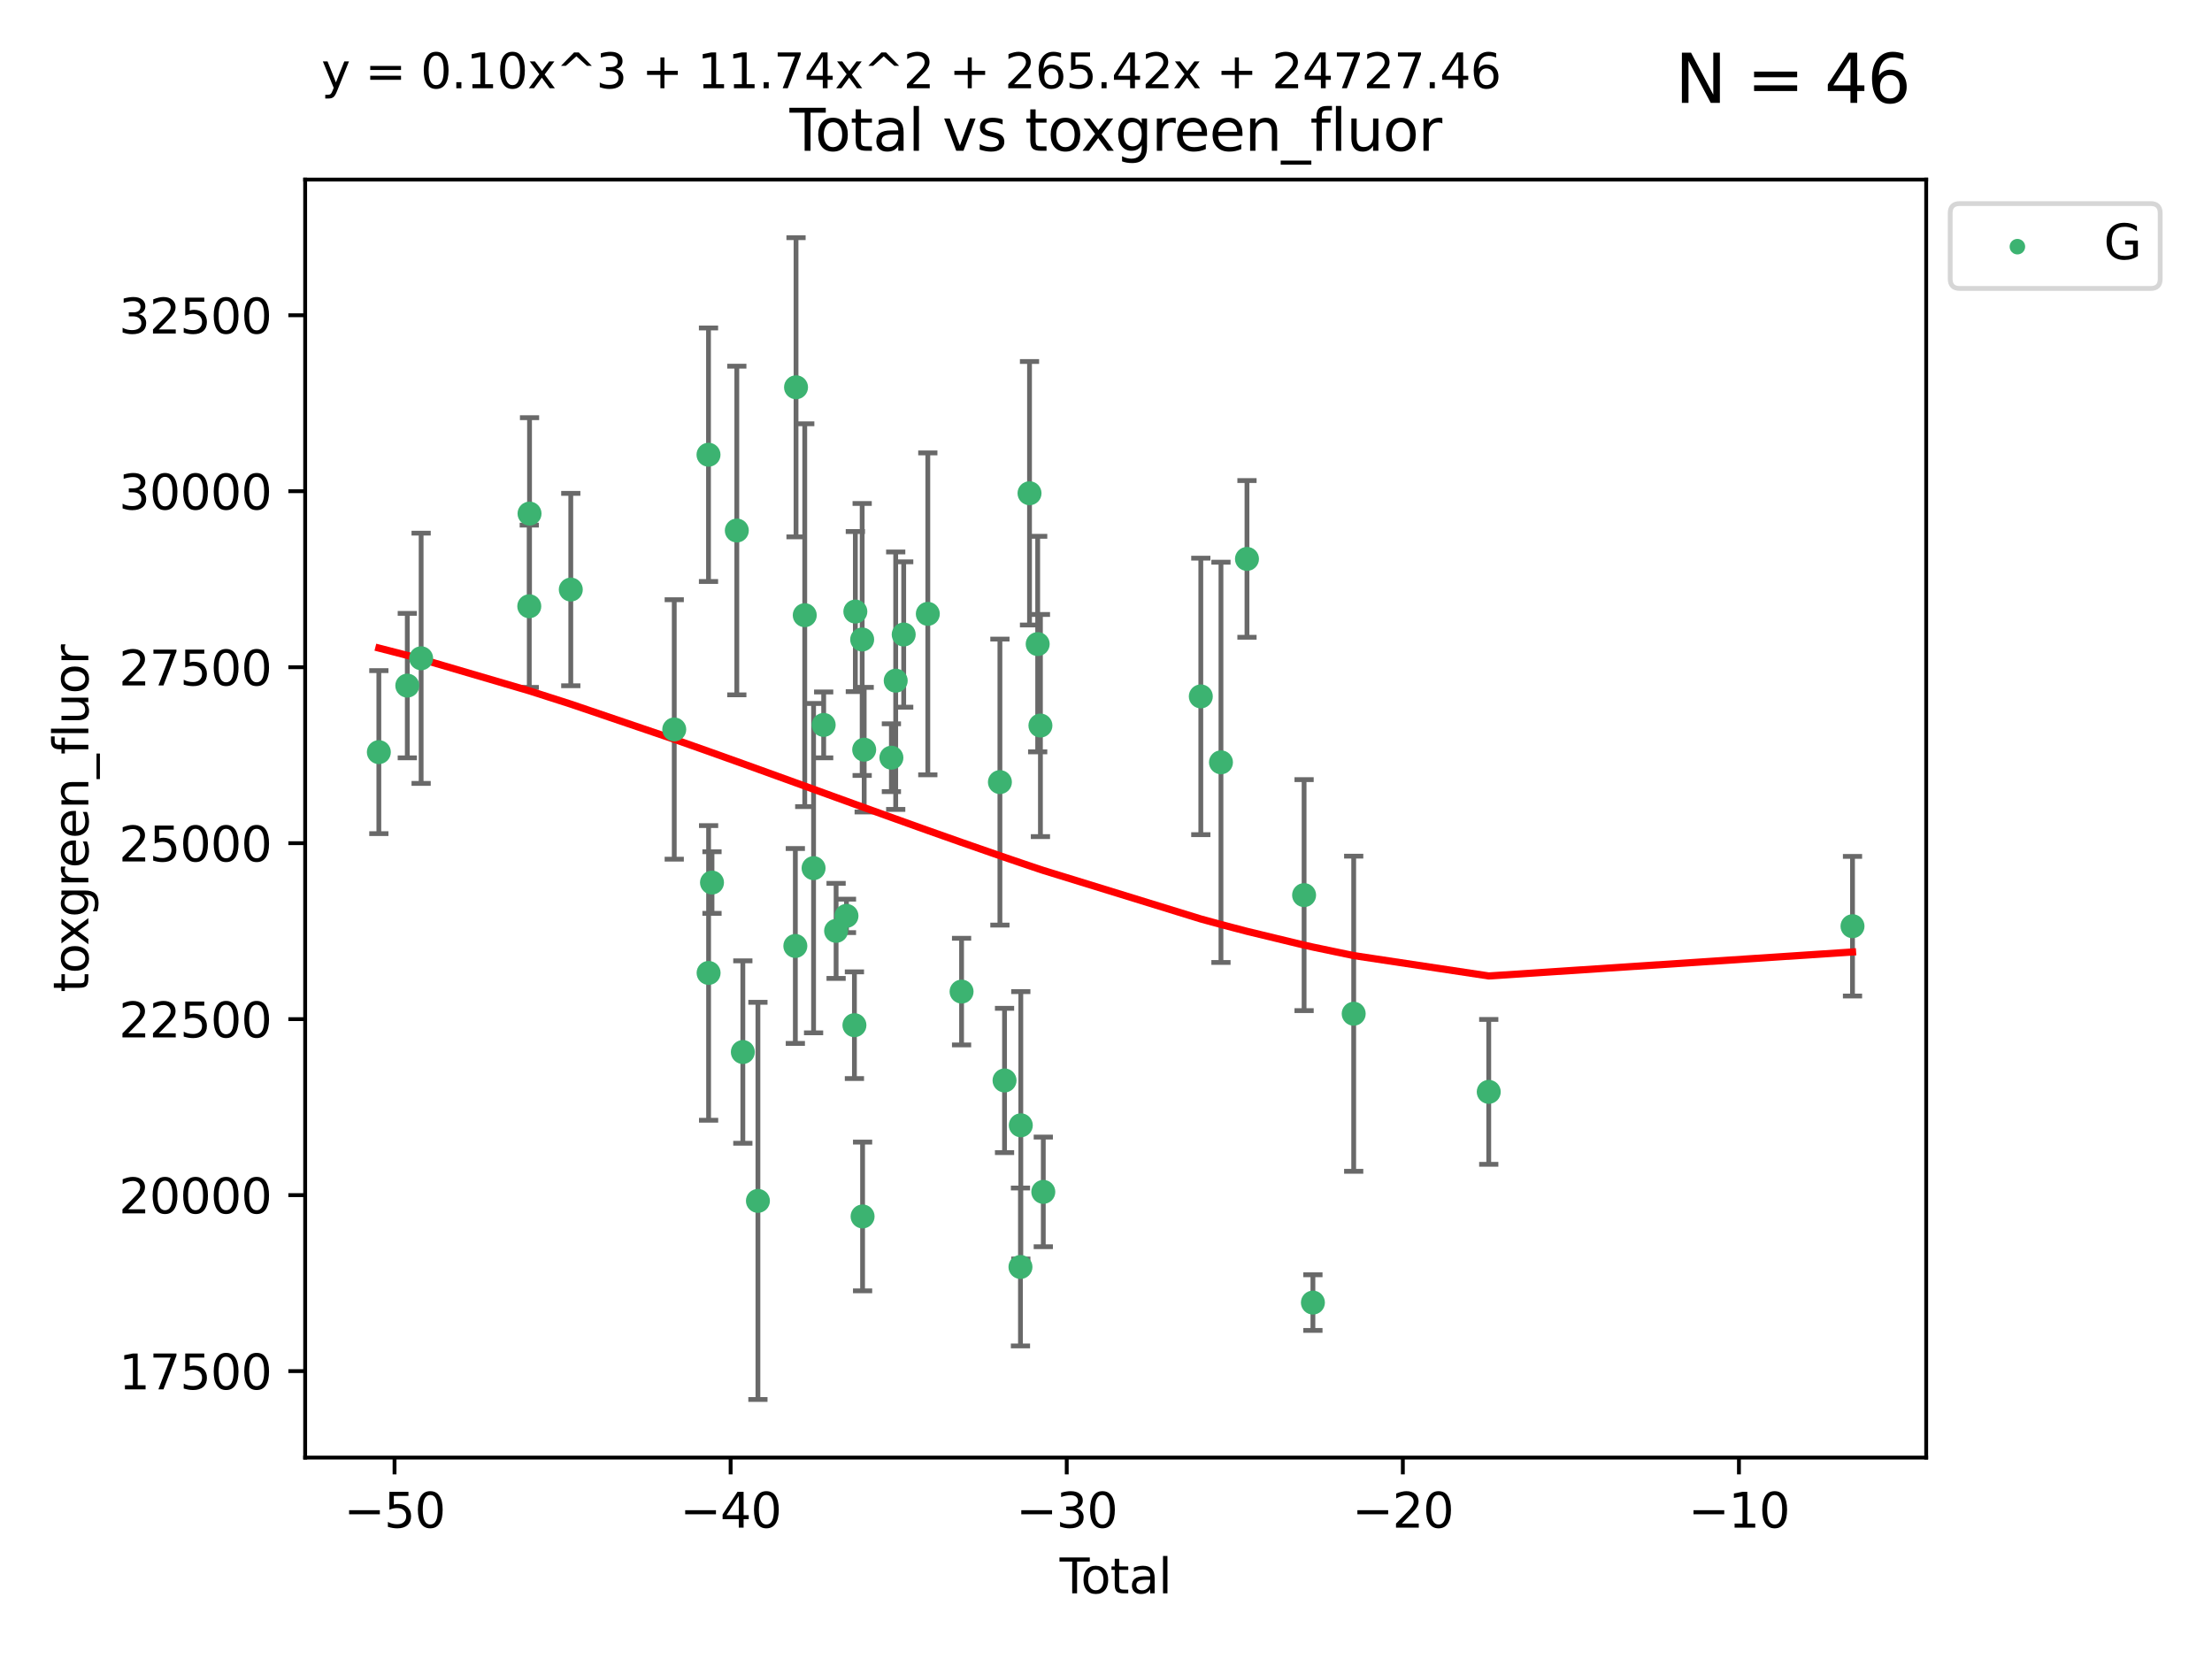 <?xml version="1.0" encoding="utf-8" standalone="no"?>
<!DOCTYPE svg PUBLIC "-//W3C//DTD SVG 1.1//EN"
  "http://www.w3.org/Graphics/SVG/1.1/DTD/svg11.dtd">
<svg xmlns:xlink="http://www.w3.org/1999/xlink" width="460.8pt" height="345.6pt" viewBox="0 0 460.8 345.6" xmlns="http://www.w3.org/2000/svg" version="1.1">
 <defs>
  <style type="text/css">*{stroke-linejoin: round; stroke-linecap: butt}</style>
 </defs>
 <g id="figure_1">
  <g id="patch_1">
   <path d="M 0 345.6 
L 460.8 345.6 
L 460.8 0 
L 0 0 
z
" style="fill: #ffffff"/>
  </g>
  <g id="axes_1">
   <g id="patch_2">
    <path d="M 63.571 303.64 
L 401.26 303.64 
L 401.26 37.411 
L 63.571 37.411 
z
" style="fill: #ffffff"/>
   </g>
   <g id="PathCollection_1">
    <defs>
     <path id="m6cf34c204e" d="M 0 1.118 
C 0.297 1.118 0.581 1 0.791 0.791 
C 1 0.581 1.118 0.297 1.118 0 
C 1.118 -0.297 1 -0.581 0.791 -0.791 
C 0.581 -1 0.297 -1.118 0 -1.118 
C -0.297 -1.118 -0.581 -1 -0.791 -0.791 
C -1 -0.581 -1.118 -0.297 -1.118 0 
C -1.118 0.297 -1 0.581 -0.791 0.791 
C -0.581 1 -0.297 1.118 0 1.118 
z
" style="stroke: #3cb371"/>
    </defs>
    <g clip-path="url(#p040e85990a)">
     <use xlink:href="#m6cf34c204e" x="78.921" y="156.682" style="fill: #3cb371; stroke: #3cb371"/>
     <use xlink:href="#m6cf34c204e" x="84.848" y="142.825" style="fill: #3cb371; stroke: #3cb371"/>
     <use xlink:href="#m6cf34c204e" x="87.729" y="137.13" style="fill: #3cb371; stroke: #3cb371"/>
     <use xlink:href="#m6cf34c204e" x="110.258" y="126.294" style="fill: #3cb371; stroke: #3cb371"/>
     <use xlink:href="#m6cf34c204e" x="110.312" y="106.989" style="fill: #3cb371; stroke: #3cb371"/>
     <use xlink:href="#m6cf34c204e" x="118.905" y="122.815" style="fill: #3cb371; stroke: #3cb371"/>
     <use xlink:href="#m6cf34c204e" x="140.458" y="151.956" style="fill: #3cb371; stroke: #3cb371"/>
     <use xlink:href="#m6cf34c204e" x="147.595" y="94.728" style="fill: #3cb371; stroke: #3cb371"/>
     <use xlink:href="#m6cf34c204e" x="147.614" y="202.68" style="fill: #3cb371; stroke: #3cb371"/>
     <use xlink:href="#m6cf34c204e" x="148.322" y="183.851" style="fill: #3cb371; stroke: #3cb371"/>
     <use xlink:href="#m6cf34c204e" x="153.492" y="110.516" style="fill: #3cb371; stroke: #3cb371"/>
     <use xlink:href="#m6cf34c204e" x="154.747" y="219.157" style="fill: #3cb371; stroke: #3cb371"/>
     <use xlink:href="#m6cf34c204e" x="157.889" y="250.168" style="fill: #3cb371; stroke: #3cb371"/>
     <use xlink:href="#m6cf34c204e" x="165.684" y="197.062" style="fill: #3cb371; stroke: #3cb371"/>
     <use xlink:href="#m6cf34c204e" x="165.828" y="80.677" style="fill: #3cb371; stroke: #3cb371"/>
     <use xlink:href="#m6cf34c204e" x="167.644" y="128.156" style="fill: #3cb371; stroke: #3cb371"/>
     <use xlink:href="#m6cf34c204e" x="169.483" y="180.849" style="fill: #3cb371; stroke: #3cb371"/>
     <use xlink:href="#m6cf34c204e" x="171.586" y="151.012" style="fill: #3cb371; stroke: #3cb371"/>
     <use xlink:href="#m6cf34c204e" x="174.176" y="193.919" style="fill: #3cb371; stroke: #3cb371"/>
     <use xlink:href="#m6cf34c204e" x="176.336" y="190.794" style="fill: #3cb371; stroke: #3cb371"/>
     <use xlink:href="#m6cf34c204e" x="177.992" y="213.567" style="fill: #3cb371; stroke: #3cb371"/>
     <use xlink:href="#m6cf34c204e" x="178.185" y="127.398" style="fill: #3cb371; stroke: #3cb371"/>
     <use xlink:href="#m6cf34c204e" x="179.605" y="133.216" style="fill: #3cb371; stroke: #3cb371"/>
     <use xlink:href="#m6cf34c204e" x="179.692" y="253.409" style="fill: #3cb371; stroke: #3cb371"/>
     <use xlink:href="#m6cf34c204e" x="180.026" y="156.171" style="fill: #3cb371; stroke: #3cb371"/>
     <use xlink:href="#m6cf34c204e" x="185.695" y="157.841" style="fill: #3cb371; stroke: #3cb371"/>
     <use xlink:href="#m6cf34c204e" x="186.593" y="141.798" style="fill: #3cb371; stroke: #3cb371"/>
     <use xlink:href="#m6cf34c204e" x="188.257" y="132.178" style="fill: #3cb371; stroke: #3cb371"/>
     <use xlink:href="#m6cf34c204e" x="193.281" y="127.878" style="fill: #3cb371; stroke: #3cb371"/>
     <use xlink:href="#m6cf34c204e" x="200.313" y="206.568" style="fill: #3cb371; stroke: #3cb371"/>
     <use xlink:href="#m6cf34c204e" x="208.3" y="162.925" style="fill: #3cb371; stroke: #3cb371"/>
     <use xlink:href="#m6cf34c204e" x="209.264" y="225.08" style="fill: #3cb371; stroke: #3cb371"/>
     <use xlink:href="#m6cf34c204e" x="212.581" y="263.934" style="fill: #3cb371; stroke: #3cb371"/>
     <use xlink:href="#m6cf34c204e" x="212.653" y="234.419" style="fill: #3cb371; stroke: #3cb371"/>
     <use xlink:href="#m6cf34c204e" x="214.468" y="102.753" style="fill: #3cb371; stroke: #3cb371"/>
     <use xlink:href="#m6cf34c204e" x="216.169" y="134.173" style="fill: #3cb371; stroke: #3cb371"/>
     <use xlink:href="#m6cf34c204e" x="216.74" y="151.144" style="fill: #3cb371; stroke: #3cb371"/>
     <use xlink:href="#m6cf34c204e" x="217.338" y="248.292" style="fill: #3cb371; stroke: #3cb371"/>
     <use xlink:href="#m6cf34c204e" x="250.151" y="145.073" style="fill: #3cb371; stroke: #3cb371"/>
     <use xlink:href="#m6cf34c204e" x="254.349" y="158.806" style="fill: #3cb371; stroke: #3cb371"/>
     <use xlink:href="#m6cf34c204e" x="259.768" y="116.433" style="fill: #3cb371; stroke: #3cb371"/>
     <use xlink:href="#m6cf34c204e" x="271.666" y="186.469" style="fill: #3cb371; stroke: #3cb371"/>
     <use xlink:href="#m6cf34c204e" x="273.503" y="271.352" style="fill: #3cb371; stroke: #3cb371"/>
     <use xlink:href="#m6cf34c204e" x="281.999" y="211.177" style="fill: #3cb371; stroke: #3cb371"/>
     <use xlink:href="#m6cf34c204e" x="310.133" y="227.456" style="fill: #3cb371; stroke: #3cb371"/>
     <use xlink:href="#m6cf34c204e" x="385.911" y="192.947" style="fill: #3cb371; stroke: #3cb371"/>
    </g>
   </g>
   <g id="matplotlib.axis_1">
    <g id="xtick_1">
     <g id="line2d_1">
      <defs>
       <path id="mb69f605d42" d="M 0 0 
L 0 3.5 
" style="stroke: #000000; stroke-width: 0.8"/>
      </defs>
      <g>
       <use xlink:href="#mb69f605d42" x="82.19" y="303.64" style="stroke: #000000; stroke-width: 0.8"/>
      </g>
     </g>
     <g id="text_1">
      <!-- −50 -->
      <g transform="translate(71.637 318.238)scale(0.1 -0.1)">
       <defs>
        <path id="DejaVuSans-2212" d="M 678 2272 
L 4684 2272 
L 4684 1741 
L 678 1741 
L 678 2272 
z
" transform="scale(0.016)"/>
        <path id="DejaVuSans-35" d="M 691 4666 
L 3169 4666 
L 3169 4134 
L 1269 4134 
L 1269 2991 
Q 1406 3038 1543 3061 
Q 1681 3084 1819 3084 
Q 2600 3084 3056 2656 
Q 3513 2228 3513 1497 
Q 3513 744 3044 326 
Q 2575 -91 1722 -91 
Q 1428 -91 1123 -41 
Q 819 9 494 109 
L 494 744 
Q 775 591 1075 516 
Q 1375 441 1709 441 
Q 2250 441 2565 725 
Q 2881 1009 2881 1497 
Q 2881 1984 2565 2268 
Q 2250 2553 1709 2553 
Q 1456 2553 1204 2497 
Q 953 2441 691 2322 
L 691 4666 
z
" transform="scale(0.016)"/>
        <path id="DejaVuSans-30" d="M 2034 4250 
Q 1547 4250 1301 3770 
Q 1056 3291 1056 2328 
Q 1056 1369 1301 889 
Q 1547 409 2034 409 
Q 2525 409 2770 889 
Q 3016 1369 3016 2328 
Q 3016 3291 2770 3770 
Q 2525 4250 2034 4250 
z
M 2034 4750 
Q 2819 4750 3233 4129 
Q 3647 3509 3647 2328 
Q 3647 1150 3233 529 
Q 2819 -91 2034 -91 
Q 1250 -91 836 529 
Q 422 1150 422 2328 
Q 422 3509 836 4129 
Q 1250 4750 2034 4750 
z
" transform="scale(0.016)"/>
       </defs>
       <use xlink:href="#DejaVuSans-2212"/>
       <use xlink:href="#DejaVuSans-35" x="83.789"/>
       <use xlink:href="#DejaVuSans-30" x="147.412"/>
      </g>
     </g>
    </g>
    <g id="xtick_2">
     <g id="line2d_2">
      <g>
       <use xlink:href="#mb69f605d42" x="152.205" y="303.64" style="stroke: #000000; stroke-width: 0.8"/>
      </g>
     </g>
     <g id="text_2">
      <!-- −40 -->
      <g transform="translate(141.653 318.238)scale(0.1 -0.1)">
       <defs>
        <path id="DejaVuSans-34" d="M 2419 4116 
L 825 1625 
L 2419 1625 
L 2419 4116 
z
M 2253 4666 
L 3047 4666 
L 3047 1625 
L 3713 1625 
L 3713 1100 
L 3047 1100 
L 3047 0 
L 2419 0 
L 2419 1100 
L 313 1100 
L 313 1709 
L 2253 4666 
z
" transform="scale(0.016)"/>
       </defs>
       <use xlink:href="#DejaVuSans-2212"/>
       <use xlink:href="#DejaVuSans-34" x="83.789"/>
       <use xlink:href="#DejaVuSans-30" x="147.412"/>
      </g>
     </g>
    </g>
    <g id="xtick_3">
     <g id="line2d_3">
      <g>
       <use xlink:href="#mb69f605d42" x="222.221" y="303.64" style="stroke: #000000; stroke-width: 0.8"/>
      </g>
     </g>
     <g id="text_3">
      <!-- −30 -->
      <g transform="translate(211.669 318.238)scale(0.1 -0.1)">
       <defs>
        <path id="DejaVuSans-33" d="M 2597 2516 
Q 3050 2419 3304 2112 
Q 3559 1806 3559 1356 
Q 3559 666 3084 287 
Q 2609 -91 1734 -91 
Q 1441 -91 1130 -33 
Q 819 25 488 141 
L 488 750 
Q 750 597 1062 519 
Q 1375 441 1716 441 
Q 2309 441 2620 675 
Q 2931 909 2931 1356 
Q 2931 1769 2642 2001 
Q 2353 2234 1838 2234 
L 1294 2234 
L 1294 2753 
L 1863 2753 
Q 2328 2753 2575 2939 
Q 2822 3125 2822 3475 
Q 2822 3834 2567 4026 
Q 2313 4219 1838 4219 
Q 1578 4219 1281 4162 
Q 984 4106 628 3988 
L 628 4550 
Q 988 4650 1302 4700 
Q 1616 4750 1894 4750 
Q 2613 4750 3031 4423 
Q 3450 4097 3450 3541 
Q 3450 3153 3228 2886 
Q 3006 2619 2597 2516 
z
" transform="scale(0.016)"/>
       </defs>
       <use xlink:href="#DejaVuSans-2212"/>
       <use xlink:href="#DejaVuSans-33" x="83.789"/>
       <use xlink:href="#DejaVuSans-30" x="147.412"/>
      </g>
     </g>
    </g>
    <g id="xtick_4">
     <g id="line2d_4">
      <g>
       <use xlink:href="#mb69f605d42" x="292.237" y="303.64" style="stroke: #000000; stroke-width: 0.8"/>
      </g>
     </g>
     <g id="text_4">
      <!-- −20 -->
      <g transform="translate(281.684 318.238)scale(0.1 -0.1)">
       <defs>
        <path id="DejaVuSans-32" d="M 1228 531 
L 3431 531 
L 3431 0 
L 469 0 
L 469 531 
Q 828 903 1448 1529 
Q 2069 2156 2228 2338 
Q 2531 2678 2651 2914 
Q 2772 3150 2772 3378 
Q 2772 3750 2511 3984 
Q 2250 4219 1831 4219 
Q 1534 4219 1204 4116 
Q 875 4013 500 3803 
L 500 4441 
Q 881 4594 1212 4672 
Q 1544 4750 1819 4750 
Q 2544 4750 2975 4387 
Q 3406 4025 3406 3419 
Q 3406 3131 3298 2873 
Q 3191 2616 2906 2266 
Q 2828 2175 2409 1742 
Q 1991 1309 1228 531 
z
" transform="scale(0.016)"/>
       </defs>
       <use xlink:href="#DejaVuSans-2212"/>
       <use xlink:href="#DejaVuSans-32" x="83.789"/>
       <use xlink:href="#DejaVuSans-30" x="147.412"/>
      </g>
     </g>
    </g>
    <g id="xtick_5">
     <g id="line2d_5">
      <g>
       <use xlink:href="#mb69f605d42" x="362.252" y="303.64" style="stroke: #000000; stroke-width: 0.8"/>
      </g>
     </g>
     <g id="text_5">
      <!-- −10 -->
      <g transform="translate(351.7 318.238)scale(0.1 -0.1)">
       <defs>
        <path id="DejaVuSans-31" d="M 794 531 
L 1825 531 
L 1825 4091 
L 703 3866 
L 703 4441 
L 1819 4666 
L 2450 4666 
L 2450 531 
L 3481 531 
L 3481 0 
L 794 0 
L 794 531 
z
" transform="scale(0.016)"/>
       </defs>
       <use xlink:href="#DejaVuSans-2212"/>
       <use xlink:href="#DejaVuSans-31" x="83.789"/>
       <use xlink:href="#DejaVuSans-30" x="147.412"/>
      </g>
     </g>
    </g>
    <g id="text_6">
     <!-- Total -->
     <g transform="translate(220.739 331.917)scale(0.1 -0.1)">
      <defs>
       <path id="DejaVuSans-54" d="M -19 4666 
L 3928 4666 
L 3928 4134 
L 2272 4134 
L 2272 0 
L 1638 0 
L 1638 4134 
L -19 4134 
L -19 4666 
z
" transform="scale(0.016)"/>
       <path id="DejaVuSans-6f" d="M 1959 3097 
Q 1497 3097 1228 2736 
Q 959 2375 959 1747 
Q 959 1119 1226 758 
Q 1494 397 1959 397 
Q 2419 397 2687 759 
Q 2956 1122 2956 1747 
Q 2956 2369 2687 2733 
Q 2419 3097 1959 3097 
z
M 1959 3584 
Q 2709 3584 3137 3096 
Q 3566 2609 3566 1747 
Q 3566 888 3137 398 
Q 2709 -91 1959 -91 
Q 1206 -91 779 398 
Q 353 888 353 1747 
Q 353 2609 779 3096 
Q 1206 3584 1959 3584 
z
" transform="scale(0.016)"/>
       <path id="DejaVuSans-74" d="M 1172 4494 
L 1172 3500 
L 2356 3500 
L 2356 3053 
L 1172 3053 
L 1172 1153 
Q 1172 725 1289 603 
Q 1406 481 1766 481 
L 2356 481 
L 2356 0 
L 1766 0 
Q 1100 0 847 248 
Q 594 497 594 1153 
L 594 3053 
L 172 3053 
L 172 3500 
L 594 3500 
L 594 4494 
L 1172 4494 
z
" transform="scale(0.016)"/>
       <path id="DejaVuSans-61" d="M 2194 1759 
Q 1497 1759 1228 1600 
Q 959 1441 959 1056 
Q 959 750 1161 570 
Q 1363 391 1709 391 
Q 2188 391 2477 730 
Q 2766 1069 2766 1631 
L 2766 1759 
L 2194 1759 
z
M 3341 1997 
L 3341 0 
L 2766 0 
L 2766 531 
Q 2569 213 2275 61 
Q 1981 -91 1556 -91 
Q 1019 -91 701 211 
Q 384 513 384 1019 
Q 384 1609 779 1909 
Q 1175 2209 1959 2209 
L 2766 2209 
L 2766 2266 
Q 2766 2663 2505 2880 
Q 2244 3097 1772 3097 
Q 1472 3097 1187 3025 
Q 903 2953 641 2809 
L 641 3341 
Q 956 3463 1253 3523 
Q 1550 3584 1831 3584 
Q 2591 3584 2966 3190 
Q 3341 2797 3341 1997 
z
" transform="scale(0.016)"/>
       <path id="DejaVuSans-6c" d="M 603 4863 
L 1178 4863 
L 1178 0 
L 603 0 
L 603 4863 
z
" transform="scale(0.016)"/>
      </defs>
      <use xlink:href="#DejaVuSans-54"/>
      <use xlink:href="#DejaVuSans-6f" x="44.084"/>
      <use xlink:href="#DejaVuSans-74" x="105.266"/>
      <use xlink:href="#DejaVuSans-61" x="144.475"/>
      <use xlink:href="#DejaVuSans-6c" x="205.754"/>
     </g>
    </g>
   </g>
   <g id="matplotlib.axis_2">
    <g id="ytick_1">
     <g id="line2d_6">
      <defs>
       <path id="m3354a82b49" d="M 0 0 
L -3.5 0 
" style="stroke: #000000; stroke-width: 0.8"/>
      </defs>
      <g>
       <use xlink:href="#m3354a82b49" x="63.571" y="285.627" style="stroke: #000000; stroke-width: 0.8"/>
      </g>
     </g>
     <g id="text_7">
      <!-- 17500 -->
      <g transform="translate(24.759 289.426)scale(0.1 -0.1)">
       <defs>
        <path id="DejaVuSans-37" d="M 525 4666 
L 3525 4666 
L 3525 4397 
L 1831 0 
L 1172 0 
L 2766 4134 
L 525 4134 
L 525 4666 
z
" transform="scale(0.016)"/>
       </defs>
       <use xlink:href="#DejaVuSans-31"/>
       <use xlink:href="#DejaVuSans-37" x="63.623"/>
       <use xlink:href="#DejaVuSans-35" x="127.246"/>
       <use xlink:href="#DejaVuSans-30" x="190.869"/>
       <use xlink:href="#DejaVuSans-30" x="254.492"/>
      </g>
     </g>
    </g>
    <g id="ytick_2">
     <g id="line2d_7">
      <g>
       <use xlink:href="#m3354a82b49" x="63.571" y="248.968" style="stroke: #000000; stroke-width: 0.8"/>
      </g>
     </g>
     <g id="text_8">
      <!-- 20000 -->
      <g transform="translate(24.759 252.768)scale(0.1 -0.1)">
       <use xlink:href="#DejaVuSans-32"/>
       <use xlink:href="#DejaVuSans-30" x="63.623"/>
       <use xlink:href="#DejaVuSans-30" x="127.246"/>
       <use xlink:href="#DejaVuSans-30" x="190.869"/>
       <use xlink:href="#DejaVuSans-30" x="254.492"/>
      </g>
     </g>
    </g>
    <g id="ytick_3">
     <g id="line2d_8">
      <g>
       <use xlink:href="#m3354a82b49" x="63.571" y="212.31" style="stroke: #000000; stroke-width: 0.8"/>
      </g>
     </g>
     <g id="text_9">
      <!-- 22500 -->
      <g transform="translate(24.759 216.109)scale(0.1 -0.1)">
       <use xlink:href="#DejaVuSans-32"/>
       <use xlink:href="#DejaVuSans-32" x="63.623"/>
       <use xlink:href="#DejaVuSans-35" x="127.246"/>
       <use xlink:href="#DejaVuSans-30" x="190.869"/>
       <use xlink:href="#DejaVuSans-30" x="254.492"/>
      </g>
     </g>
    </g>
    <g id="ytick_4">
     <g id="line2d_9">
      <g>
       <use xlink:href="#m3354a82b49" x="63.571" y="175.651" style="stroke: #000000; stroke-width: 0.8"/>
      </g>
     </g>
     <g id="text_10">
      <!-- 25000 -->
      <g transform="translate(24.759 179.45)scale(0.1 -0.1)">
       <use xlink:href="#DejaVuSans-32"/>
       <use xlink:href="#DejaVuSans-35" x="63.623"/>
       <use xlink:href="#DejaVuSans-30" x="127.246"/>
       <use xlink:href="#DejaVuSans-30" x="190.869"/>
       <use xlink:href="#DejaVuSans-30" x="254.492"/>
      </g>
     </g>
    </g>
    <g id="ytick_5">
     <g id="line2d_10">
      <g>
       <use xlink:href="#m3354a82b49" x="63.571" y="138.992" style="stroke: #000000; stroke-width: 0.8"/>
      </g>
     </g>
     <g id="text_11">
      <!-- 27500 -->
      <g transform="translate(24.759 142.791)scale(0.1 -0.1)">
       <use xlink:href="#DejaVuSans-32"/>
       <use xlink:href="#DejaVuSans-37" x="63.623"/>
       <use xlink:href="#DejaVuSans-35" x="127.246"/>
       <use xlink:href="#DejaVuSans-30" x="190.869"/>
       <use xlink:href="#DejaVuSans-30" x="254.492"/>
      </g>
     </g>
    </g>
    <g id="ytick_6">
     <g id="line2d_11">
      <g>
       <use xlink:href="#m3354a82b49" x="63.571" y="102.333" style="stroke: #000000; stroke-width: 0.8"/>
      </g>
     </g>
     <g id="text_12">
      <!-- 30000 -->
      <g transform="translate(24.759 106.133)scale(0.1 -0.1)">
       <use xlink:href="#DejaVuSans-33"/>
       <use xlink:href="#DejaVuSans-30" x="63.623"/>
       <use xlink:href="#DejaVuSans-30" x="127.246"/>
       <use xlink:href="#DejaVuSans-30" x="190.869"/>
       <use xlink:href="#DejaVuSans-30" x="254.492"/>
      </g>
     </g>
    </g>
    <g id="ytick_7">
     <g id="line2d_12">
      <g>
       <use xlink:href="#m3354a82b49" x="63.571" y="65.675" style="stroke: #000000; stroke-width: 0.8"/>
      </g>
     </g>
     <g id="text_13">
      <!-- 32500 -->
      <g transform="translate(24.759 69.474)scale(0.1 -0.1)">
       <use xlink:href="#DejaVuSans-33"/>
       <use xlink:href="#DejaVuSans-32" x="63.623"/>
       <use xlink:href="#DejaVuSans-35" x="127.246"/>
       <use xlink:href="#DejaVuSans-30" x="190.869"/>
       <use xlink:href="#DejaVuSans-30" x="254.492"/>
      </g>
     </g>
    </g>
    <g id="text_14">
     <!-- toxgreen_fluor -->
     <g transform="translate(18.401 206.72)rotate(-90)scale(0.1 -0.1)">
      <defs>
       <path id="DejaVuSans-78" d="M 3513 3500 
L 2247 1797 
L 3578 0 
L 2900 0 
L 1881 1375 
L 863 0 
L 184 0 
L 1544 1831 
L 300 3500 
L 978 3500 
L 1906 2253 
L 2834 3500 
L 3513 3500 
z
" transform="scale(0.016)"/>
       <path id="DejaVuSans-67" d="M 2906 1791 
Q 2906 2416 2648 2759 
Q 2391 3103 1925 3103 
Q 1463 3103 1205 2759 
Q 947 2416 947 1791 
Q 947 1169 1205 825 
Q 1463 481 1925 481 
Q 2391 481 2648 825 
Q 2906 1169 2906 1791 
z
M 3481 434 
Q 3481 -459 3084 -895 
Q 2688 -1331 1869 -1331 
Q 1566 -1331 1297 -1286 
Q 1028 -1241 775 -1147 
L 775 -588 
Q 1028 -725 1275 -790 
Q 1522 -856 1778 -856 
Q 2344 -856 2625 -561 
Q 2906 -266 2906 331 
L 2906 616 
Q 2728 306 2450 153 
Q 2172 0 1784 0 
Q 1141 0 747 490 
Q 353 981 353 1791 
Q 353 2603 747 3093 
Q 1141 3584 1784 3584 
Q 2172 3584 2450 3431 
Q 2728 3278 2906 2969 
L 2906 3500 
L 3481 3500 
L 3481 434 
z
" transform="scale(0.016)"/>
       <path id="DejaVuSans-72" d="M 2631 2963 
Q 2534 3019 2420 3045 
Q 2306 3072 2169 3072 
Q 1681 3072 1420 2755 
Q 1159 2438 1159 1844 
L 1159 0 
L 581 0 
L 581 3500 
L 1159 3500 
L 1159 2956 
Q 1341 3275 1631 3429 
Q 1922 3584 2338 3584 
Q 2397 3584 2469 3576 
Q 2541 3569 2628 3553 
L 2631 2963 
z
" transform="scale(0.016)"/>
       <path id="DejaVuSans-65" d="M 3597 1894 
L 3597 1613 
L 953 1613 
Q 991 1019 1311 708 
Q 1631 397 2203 397 
Q 2534 397 2845 478 
Q 3156 559 3463 722 
L 3463 178 
Q 3153 47 2828 -22 
Q 2503 -91 2169 -91 
Q 1331 -91 842 396 
Q 353 884 353 1716 
Q 353 2575 817 3079 
Q 1281 3584 2069 3584 
Q 2775 3584 3186 3129 
Q 3597 2675 3597 1894 
z
M 3022 2063 
Q 3016 2534 2758 2815 
Q 2500 3097 2075 3097 
Q 1594 3097 1305 2825 
Q 1016 2553 972 2059 
L 3022 2063 
z
" transform="scale(0.016)"/>
       <path id="DejaVuSans-6e" d="M 3513 2113 
L 3513 0 
L 2938 0 
L 2938 2094 
Q 2938 2591 2744 2837 
Q 2550 3084 2163 3084 
Q 1697 3084 1428 2787 
Q 1159 2491 1159 1978 
L 1159 0 
L 581 0 
L 581 3500 
L 1159 3500 
L 1159 2956 
Q 1366 3272 1645 3428 
Q 1925 3584 2291 3584 
Q 2894 3584 3203 3211 
Q 3513 2838 3513 2113 
z
" transform="scale(0.016)"/>
       <path id="DejaVuSans-5f" d="M 3263 -1063 
L 3263 -1509 
L -63 -1509 
L -63 -1063 
L 3263 -1063 
z
" transform="scale(0.016)"/>
       <path id="DejaVuSans-66" d="M 2375 4863 
L 2375 4384 
L 1825 4384 
Q 1516 4384 1395 4259 
Q 1275 4134 1275 3809 
L 1275 3500 
L 2222 3500 
L 2222 3053 
L 1275 3053 
L 1275 0 
L 697 0 
L 697 3053 
L 147 3053 
L 147 3500 
L 697 3500 
L 697 3744 
Q 697 4328 969 4595 
Q 1241 4863 1831 4863 
L 2375 4863 
z
" transform="scale(0.016)"/>
       <path id="DejaVuSans-75" d="M 544 1381 
L 544 3500 
L 1119 3500 
L 1119 1403 
Q 1119 906 1312 657 
Q 1506 409 1894 409 
Q 2359 409 2629 706 
Q 2900 1003 2900 1516 
L 2900 3500 
L 3475 3500 
L 3475 0 
L 2900 0 
L 2900 538 
Q 2691 219 2414 64 
Q 2138 -91 1772 -91 
Q 1169 -91 856 284 
Q 544 659 544 1381 
z
M 1991 3584 
L 1991 3584 
z
" transform="scale(0.016)"/>
      </defs>
      <use xlink:href="#DejaVuSans-74"/>
      <use xlink:href="#DejaVuSans-6f" x="39.209"/>
      <use xlink:href="#DejaVuSans-78" x="97.266"/>
      <use xlink:href="#DejaVuSans-67" x="156.445"/>
      <use xlink:href="#DejaVuSans-72" x="219.922"/>
      <use xlink:href="#DejaVuSans-65" x="258.785"/>
      <use xlink:href="#DejaVuSans-65" x="320.309"/>
      <use xlink:href="#DejaVuSans-6e" x="381.832"/>
      <use xlink:href="#DejaVuSans-5f" x="445.211"/>
      <use xlink:href="#DejaVuSans-66" x="495.211"/>
      <use xlink:href="#DejaVuSans-6c" x="530.416"/>
      <use xlink:href="#DejaVuSans-75" x="558.199"/>
      <use xlink:href="#DejaVuSans-6f" x="621.578"/>
      <use xlink:href="#DejaVuSans-72" x="682.76"/>
     </g>
    </g>
   </g>
   <g id="LineCollection_1">
    <path d="M 78.921 173.663 
L 78.921 139.701 
" clip-path="url(#p040e85990a)" style="fill: none; stroke: #696969"/>
    <path d="M 84.848 157.872 
L 84.848 127.779 
" clip-path="url(#p040e85990a)" style="fill: none; stroke: #696969"/>
    <path d="M 87.729 163.198 
L 87.729 111.063 
" clip-path="url(#p040e85990a)" style="fill: none; stroke: #696969"/>
    <path d="M 110.258 143.197 
L 110.258 109.392 
" clip-path="url(#p040e85990a)" style="fill: none; stroke: #696969"/>
    <path d="M 110.312 126.968 
L 110.312 87.011 
" clip-path="url(#p040e85990a)" style="fill: none; stroke: #696969"/>
    <path d="M 118.905 142.852 
L 118.905 102.777 
" clip-path="url(#p040e85990a)" style="fill: none; stroke: #696969"/>
    <path d="M 140.458 178.979 
L 140.458 124.933 
" clip-path="url(#p040e85990a)" style="fill: none; stroke: #696969"/>
    <path d="M 147.595 121.136 
L 147.595 68.319 
" clip-path="url(#p040e85990a)" style="fill: none; stroke: #696969"/>
    <path d="M 147.614 233.368 
L 147.614 171.991 
" clip-path="url(#p040e85990a)" style="fill: none; stroke: #696969"/>
    <path d="M 148.322 190.267 
L 148.322 177.434 
" clip-path="url(#p040e85990a)" style="fill: none; stroke: #696969"/>
    <path d="M 153.492 144.749 
L 153.492 76.283 
" clip-path="url(#p040e85990a)" style="fill: none; stroke: #696969"/>
    <path d="M 154.747 238.156 
L 154.747 200.158 
" clip-path="url(#p040e85990a)" style="fill: none; stroke: #696969"/>
    <path d="M 157.889 291.539 
L 157.889 208.798 
" clip-path="url(#p040e85990a)" style="fill: none; stroke: #696969"/>
    <path d="M 165.684 217.362 
L 165.684 176.762 
" clip-path="url(#p040e85990a)" style="fill: none; stroke: #696969"/>
    <path d="M 165.828 111.842 
L 165.828 49.513 
" clip-path="url(#p040e85990a)" style="fill: none; stroke: #696969"/>
    <path d="M 167.644 168.033 
L 167.644 88.28 
" clip-path="url(#p040e85990a)" style="fill: none; stroke: #696969"/>
    <path d="M 169.483 215.154 
L 169.483 146.545 
" clip-path="url(#p040e85990a)" style="fill: none; stroke: #696969"/>
    <path d="M 171.586 157.872 
L 171.586 144.151 
" clip-path="url(#p040e85990a)" style="fill: none; stroke: #696969"/>
    <path d="M 174.176 203.821 
L 174.176 184.017 
" clip-path="url(#p040e85990a)" style="fill: none; stroke: #696969"/>
    <path d="M 176.336 194.279 
L 176.336 187.308 
" clip-path="url(#p040e85990a)" style="fill: none; stroke: #696969"/>
    <path d="M 177.992 224.679 
L 177.992 202.456 
" clip-path="url(#p040e85990a)" style="fill: none; stroke: #696969"/>
    <path d="M 178.185 144.071 
L 178.185 110.725 
" clip-path="url(#p040e85990a)" style="fill: none; stroke: #696969"/>
    <path d="M 179.605 161.546 
L 179.605 104.886 
" clip-path="url(#p040e85990a)" style="fill: none; stroke: #696969"/>
    <path d="M 179.692 268.901 
L 179.692 237.918 
" clip-path="url(#p040e85990a)" style="fill: none; stroke: #696969"/>
    <path d="M 180.026 169.151 
L 180.026 143.191 
" clip-path="url(#p040e85990a)" style="fill: none; stroke: #696969"/>
    <path d="M 185.695 164.904 
L 185.695 150.778 
" clip-path="url(#p040e85990a)" style="fill: none; stroke: #696969"/>
    <path d="M 186.593 168.614 
L 186.593 114.983 
" clip-path="url(#p040e85990a)" style="fill: none; stroke: #696969"/>
    <path d="M 188.257 147.322 
L 188.257 117.033 
" clip-path="url(#p040e85990a)" style="fill: none; stroke: #696969"/>
    <path d="M 193.281 161.407 
L 193.281 94.349 
" clip-path="url(#p040e85990a)" style="fill: none; stroke: #696969"/>
    <path d="M 200.313 217.68 
L 200.313 195.456 
" clip-path="url(#p040e85990a)" style="fill: none; stroke: #696969"/>
    <path d="M 208.3 192.712 
L 208.3 133.138 
" clip-path="url(#p040e85990a)" style="fill: none; stroke: #696969"/>
    <path d="M 209.264 240.107 
L 209.264 210.053 
" clip-path="url(#p040e85990a)" style="fill: none; stroke: #696969"/>
    <path d="M 212.581 280.382 
L 212.581 247.486 
" clip-path="url(#p040e85990a)" style="fill: none; stroke: #696969"/>
    <path d="M 212.653 262.265 
L 212.653 206.573 
" clip-path="url(#p040e85990a)" style="fill: none; stroke: #696969"/>
    <path d="M 214.468 130.195 
L 214.468 75.31 
" clip-path="url(#p040e85990a)" style="fill: none; stroke: #696969"/>
    <path d="M 216.169 156.622 
L 216.169 111.724 
" clip-path="url(#p040e85990a)" style="fill: none; stroke: #696969"/>
    <path d="M 216.74 174.282 
L 216.74 128.006 
" clip-path="url(#p040e85990a)" style="fill: none; stroke: #696969"/>
    <path d="M 217.338 259.709 
L 217.338 236.875 
" clip-path="url(#p040e85990a)" style="fill: none; stroke: #696969"/>
    <path d="M 250.151 173.874 
L 250.151 116.273 
" clip-path="url(#p040e85990a)" style="fill: none; stroke: #696969"/>
    <path d="M 254.349 200.497 
L 254.349 117.115 
" clip-path="url(#p040e85990a)" style="fill: none; stroke: #696969"/>
    <path d="M 259.768 132.756 
L 259.768 100.111 
" clip-path="url(#p040e85990a)" style="fill: none; stroke: #696969"/>
    <path d="M 271.666 210.529 
L 271.666 162.409 
" clip-path="url(#p040e85990a)" style="fill: none; stroke: #696969"/>
    <path d="M 273.503 277.149 
L 273.503 265.555 
" clip-path="url(#p040e85990a)" style="fill: none; stroke: #696969"/>
    <path d="M 281.999 244.001 
L 281.999 178.353 
" clip-path="url(#p040e85990a)" style="fill: none; stroke: #696969"/>
    <path d="M 310.133 242.55 
L 310.133 212.363 
" clip-path="url(#p040e85990a)" style="fill: none; stroke: #696969"/>
    <path d="M 385.911 207.488 
L 385.911 178.406 
" clip-path="url(#p040e85990a)" style="fill: none; stroke: #696969"/>
   </g>
   <g id="line2d_13">
    <defs>
     <path id="m44a731be16" d="M 2 0 
L -2 -0 
" style="stroke: #696969"/>
    </defs>
    <g clip-path="url(#p040e85990a)">
     <use xlink:href="#m44a731be16" x="78.921" y="173.663" style="fill: #696969; stroke: #696969"/>
     <use xlink:href="#m44a731be16" x="84.848" y="157.872" style="fill: #696969; stroke: #696969"/>
     <use xlink:href="#m44a731be16" x="87.729" y="163.198" style="fill: #696969; stroke: #696969"/>
     <use xlink:href="#m44a731be16" x="110.258" y="143.197" style="fill: #696969; stroke: #696969"/>
     <use xlink:href="#m44a731be16" x="110.312" y="126.968" style="fill: #696969; stroke: #696969"/>
     <use xlink:href="#m44a731be16" x="118.905" y="142.852" style="fill: #696969; stroke: #696969"/>
     <use xlink:href="#m44a731be16" x="140.458" y="178.979" style="fill: #696969; stroke: #696969"/>
     <use xlink:href="#m44a731be16" x="147.595" y="121.136" style="fill: #696969; stroke: #696969"/>
     <use xlink:href="#m44a731be16" x="147.614" y="233.368" style="fill: #696969; stroke: #696969"/>
     <use xlink:href="#m44a731be16" x="148.322" y="190.267" style="fill: #696969; stroke: #696969"/>
     <use xlink:href="#m44a731be16" x="153.492" y="144.749" style="fill: #696969; stroke: #696969"/>
     <use xlink:href="#m44a731be16" x="154.747" y="238.156" style="fill: #696969; stroke: #696969"/>
     <use xlink:href="#m44a731be16" x="157.889" y="291.539" style="fill: #696969; stroke: #696969"/>
     <use xlink:href="#m44a731be16" x="165.684" y="217.362" style="fill: #696969; stroke: #696969"/>
     <use xlink:href="#m44a731be16" x="165.828" y="111.842" style="fill: #696969; stroke: #696969"/>
     <use xlink:href="#m44a731be16" x="167.644" y="168.033" style="fill: #696969; stroke: #696969"/>
     <use xlink:href="#m44a731be16" x="169.483" y="215.154" style="fill: #696969; stroke: #696969"/>
     <use xlink:href="#m44a731be16" x="171.586" y="157.872" style="fill: #696969; stroke: #696969"/>
     <use xlink:href="#m44a731be16" x="174.176" y="203.821" style="fill: #696969; stroke: #696969"/>
     <use xlink:href="#m44a731be16" x="176.336" y="194.279" style="fill: #696969; stroke: #696969"/>
     <use xlink:href="#m44a731be16" x="177.992" y="224.679" style="fill: #696969; stroke: #696969"/>
     <use xlink:href="#m44a731be16" x="178.185" y="144.071" style="fill: #696969; stroke: #696969"/>
     <use xlink:href="#m44a731be16" x="179.605" y="161.546" style="fill: #696969; stroke: #696969"/>
     <use xlink:href="#m44a731be16" x="179.692" y="268.901" style="fill: #696969; stroke: #696969"/>
     <use xlink:href="#m44a731be16" x="180.026" y="169.151" style="fill: #696969; stroke: #696969"/>
     <use xlink:href="#m44a731be16" x="185.695" y="164.904" style="fill: #696969; stroke: #696969"/>
     <use xlink:href="#m44a731be16" x="186.593" y="168.614" style="fill: #696969; stroke: #696969"/>
     <use xlink:href="#m44a731be16" x="188.257" y="147.322" style="fill: #696969; stroke: #696969"/>
     <use xlink:href="#m44a731be16" x="193.281" y="161.407" style="fill: #696969; stroke: #696969"/>
     <use xlink:href="#m44a731be16" x="200.313" y="217.68" style="fill: #696969; stroke: #696969"/>
     <use xlink:href="#m44a731be16" x="208.3" y="192.712" style="fill: #696969; stroke: #696969"/>
     <use xlink:href="#m44a731be16" x="209.264" y="240.107" style="fill: #696969; stroke: #696969"/>
     <use xlink:href="#m44a731be16" x="212.581" y="280.382" style="fill: #696969; stroke: #696969"/>
     <use xlink:href="#m44a731be16" x="212.653" y="262.265" style="fill: #696969; stroke: #696969"/>
     <use xlink:href="#m44a731be16" x="214.468" y="130.195" style="fill: #696969; stroke: #696969"/>
     <use xlink:href="#m44a731be16" x="216.169" y="156.622" style="fill: #696969; stroke: #696969"/>
     <use xlink:href="#m44a731be16" x="216.74" y="174.282" style="fill: #696969; stroke: #696969"/>
     <use xlink:href="#m44a731be16" x="217.338" y="259.709" style="fill: #696969; stroke: #696969"/>
     <use xlink:href="#m44a731be16" x="250.151" y="173.874" style="fill: #696969; stroke: #696969"/>
     <use xlink:href="#m44a731be16" x="254.349" y="200.497" style="fill: #696969; stroke: #696969"/>
     <use xlink:href="#m44a731be16" x="259.768" y="132.756" style="fill: #696969; stroke: #696969"/>
     <use xlink:href="#m44a731be16" x="271.666" y="210.529" style="fill: #696969; stroke: #696969"/>
     <use xlink:href="#m44a731be16" x="273.503" y="277.149" style="fill: #696969; stroke: #696969"/>
     <use xlink:href="#m44a731be16" x="281.999" y="244.001" style="fill: #696969; stroke: #696969"/>
     <use xlink:href="#m44a731be16" x="310.133" y="242.55" style="fill: #696969; stroke: #696969"/>
     <use xlink:href="#m44a731be16" x="385.911" y="207.488" style="fill: #696969; stroke: #696969"/>
    </g>
   </g>
   <g id="line2d_14">
    <g clip-path="url(#p040e85990a)">
     <use xlink:href="#m44a731be16" x="78.921" y="139.701" style="fill: #696969; stroke: #696969"/>
     <use xlink:href="#m44a731be16" x="84.848" y="127.779" style="fill: #696969; stroke: #696969"/>
     <use xlink:href="#m44a731be16" x="87.729" y="111.063" style="fill: #696969; stroke: #696969"/>
     <use xlink:href="#m44a731be16" x="110.258" y="109.392" style="fill: #696969; stroke: #696969"/>
     <use xlink:href="#m44a731be16" x="110.312" y="87.011" style="fill: #696969; stroke: #696969"/>
     <use xlink:href="#m44a731be16" x="118.905" y="102.777" style="fill: #696969; stroke: #696969"/>
     <use xlink:href="#m44a731be16" x="140.458" y="124.933" style="fill: #696969; stroke: #696969"/>
     <use xlink:href="#m44a731be16" x="147.595" y="68.319" style="fill: #696969; stroke: #696969"/>
     <use xlink:href="#m44a731be16" x="147.614" y="171.991" style="fill: #696969; stroke: #696969"/>
     <use xlink:href="#m44a731be16" x="148.322" y="177.434" style="fill: #696969; stroke: #696969"/>
     <use xlink:href="#m44a731be16" x="153.492" y="76.283" style="fill: #696969; stroke: #696969"/>
     <use xlink:href="#m44a731be16" x="154.747" y="200.158" style="fill: #696969; stroke: #696969"/>
     <use xlink:href="#m44a731be16" x="157.889" y="208.798" style="fill: #696969; stroke: #696969"/>
     <use xlink:href="#m44a731be16" x="165.684" y="176.762" style="fill: #696969; stroke: #696969"/>
     <use xlink:href="#m44a731be16" x="165.828" y="49.513" style="fill: #696969; stroke: #696969"/>
     <use xlink:href="#m44a731be16" x="167.644" y="88.28" style="fill: #696969; stroke: #696969"/>
     <use xlink:href="#m44a731be16" x="169.483" y="146.545" style="fill: #696969; stroke: #696969"/>
     <use xlink:href="#m44a731be16" x="171.586" y="144.151" style="fill: #696969; stroke: #696969"/>
     <use xlink:href="#m44a731be16" x="174.176" y="184.017" style="fill: #696969; stroke: #696969"/>
     <use xlink:href="#m44a731be16" x="176.336" y="187.308" style="fill: #696969; stroke: #696969"/>
     <use xlink:href="#m44a731be16" x="177.992" y="202.456" style="fill: #696969; stroke: #696969"/>
     <use xlink:href="#m44a731be16" x="178.185" y="110.725" style="fill: #696969; stroke: #696969"/>
     <use xlink:href="#m44a731be16" x="179.605" y="104.886" style="fill: #696969; stroke: #696969"/>
     <use xlink:href="#m44a731be16" x="179.692" y="237.918" style="fill: #696969; stroke: #696969"/>
     <use xlink:href="#m44a731be16" x="180.026" y="143.191" style="fill: #696969; stroke: #696969"/>
     <use xlink:href="#m44a731be16" x="185.695" y="150.778" style="fill: #696969; stroke: #696969"/>
     <use xlink:href="#m44a731be16" x="186.593" y="114.983" style="fill: #696969; stroke: #696969"/>
     <use xlink:href="#m44a731be16" x="188.257" y="117.033" style="fill: #696969; stroke: #696969"/>
     <use xlink:href="#m44a731be16" x="193.281" y="94.349" style="fill: #696969; stroke: #696969"/>
     <use xlink:href="#m44a731be16" x="200.313" y="195.456" style="fill: #696969; stroke: #696969"/>
     <use xlink:href="#m44a731be16" x="208.3" y="133.138" style="fill: #696969; stroke: #696969"/>
     <use xlink:href="#m44a731be16" x="209.264" y="210.053" style="fill: #696969; stroke: #696969"/>
     <use xlink:href="#m44a731be16" x="212.581" y="247.486" style="fill: #696969; stroke: #696969"/>
     <use xlink:href="#m44a731be16" x="212.653" y="206.573" style="fill: #696969; stroke: #696969"/>
     <use xlink:href="#m44a731be16" x="214.468" y="75.31" style="fill: #696969; stroke: #696969"/>
     <use xlink:href="#m44a731be16" x="216.169" y="111.724" style="fill: #696969; stroke: #696969"/>
     <use xlink:href="#m44a731be16" x="216.74" y="128.006" style="fill: #696969; stroke: #696969"/>
     <use xlink:href="#m44a731be16" x="217.338" y="236.875" style="fill: #696969; stroke: #696969"/>
     <use xlink:href="#m44a731be16" x="250.151" y="116.273" style="fill: #696969; stroke: #696969"/>
     <use xlink:href="#m44a731be16" x="254.349" y="117.115" style="fill: #696969; stroke: #696969"/>
     <use xlink:href="#m44a731be16" x="259.768" y="100.111" style="fill: #696969; stroke: #696969"/>
     <use xlink:href="#m44a731be16" x="271.666" y="162.409" style="fill: #696969; stroke: #696969"/>
     <use xlink:href="#m44a731be16" x="273.503" y="265.555" style="fill: #696969; stroke: #696969"/>
     <use xlink:href="#m44a731be16" x="281.999" y="178.353" style="fill: #696969; stroke: #696969"/>
     <use xlink:href="#m44a731be16" x="310.133" y="212.363" style="fill: #696969; stroke: #696969"/>
     <use xlink:href="#m44a731be16" x="385.911" y="178.406" style="fill: #696969; stroke: #696969"/>
    </g>
   </g>
   <g id="line2d_15">
    <path d="M 78.921 135.005 
L 84.848 136.529 
L 87.729 137.299 
L 110.258 143.91 
L 110.312 143.927 
L 118.905 146.682 
L 140.458 154.007 
L 147.595 156.528 
L 147.614 156.535 
L 148.322 156.787 
L 153.492 158.636 
L 154.747 159.087 
L 157.889 160.218 
L 165.684 163.038 
L 165.828 163.09 
L 167.644 163.749 
L 169.483 164.416 
L 171.586 165.179 
L 174.176 166.119 
L 176.336 166.902 
L 177.992 167.502 
L 178.185 167.572 
L 179.605 168.086 
L 179.692 168.117 
L 180.026 168.238 
L 185.695 170.284 
L 186.593 170.607 
L 188.257 171.204 
L 193.281 173 
L 200.313 175.486 
L 208.3 178.263 
L 209.264 178.594 
L 212.581 179.725 
L 212.653 179.75 
L 214.468 180.363 
L 216.169 180.935 
L 216.74 181.126 
L 217.338 181.325 
L 250.151 191.439 
L 254.349 192.587 
L 259.768 194.01 
L 271.666 196.881 
L 273.503 197.292 
L 281.999 199.066 
L 310.133 203.309 
L 385.911 198.316 
" clip-path="url(#p040e85990a)" style="fill: none; stroke: #ff0000; stroke-width: 1.5; stroke-linecap: square"/>
   </g>
   <g id="line2d_16">
    <defs>
     <path id="m0e73d89b0d" d="M 0 2 
C 0.53 2 1.039 1.789 1.414 1.414 
C 1.789 1.039 2 0.53 2 0 
C 2 -0.53 1.789 -1.039 1.414 -1.414 
C 1.039 -1.789 0.53 -2 0 -2 
C -0.53 -2 -1.039 -1.789 -1.414 -1.414 
C -1.789 -1.039 -2 -0.53 -2 0 
C -2 0.53 -1.789 1.039 -1.414 1.414 
C -1.039 1.789 -0.53 2 0 2 
z
" style="stroke: #3cb371"/>
    </defs>
    <g clip-path="url(#p040e85990a)">
     <use xlink:href="#m0e73d89b0d" x="78.921" y="156.682" style="fill: #3cb371; stroke: #3cb371"/>
     <use xlink:href="#m0e73d89b0d" x="84.848" y="142.825" style="fill: #3cb371; stroke: #3cb371"/>
     <use xlink:href="#m0e73d89b0d" x="87.729" y="137.13" style="fill: #3cb371; stroke: #3cb371"/>
     <use xlink:href="#m0e73d89b0d" x="110.258" y="126.294" style="fill: #3cb371; stroke: #3cb371"/>
     <use xlink:href="#m0e73d89b0d" x="110.312" y="106.989" style="fill: #3cb371; stroke: #3cb371"/>
     <use xlink:href="#m0e73d89b0d" x="118.905" y="122.815" style="fill: #3cb371; stroke: #3cb371"/>
     <use xlink:href="#m0e73d89b0d" x="140.458" y="151.956" style="fill: #3cb371; stroke: #3cb371"/>
     <use xlink:href="#m0e73d89b0d" x="147.595" y="94.728" style="fill: #3cb371; stroke: #3cb371"/>
     <use xlink:href="#m0e73d89b0d" x="147.614" y="202.68" style="fill: #3cb371; stroke: #3cb371"/>
     <use xlink:href="#m0e73d89b0d" x="148.322" y="183.851" style="fill: #3cb371; stroke: #3cb371"/>
     <use xlink:href="#m0e73d89b0d" x="153.492" y="110.516" style="fill: #3cb371; stroke: #3cb371"/>
     <use xlink:href="#m0e73d89b0d" x="154.747" y="219.157" style="fill: #3cb371; stroke: #3cb371"/>
     <use xlink:href="#m0e73d89b0d" x="157.889" y="250.168" style="fill: #3cb371; stroke: #3cb371"/>
     <use xlink:href="#m0e73d89b0d" x="165.684" y="197.062" style="fill: #3cb371; stroke: #3cb371"/>
     <use xlink:href="#m0e73d89b0d" x="165.828" y="80.677" style="fill: #3cb371; stroke: #3cb371"/>
     <use xlink:href="#m0e73d89b0d" x="167.644" y="128.156" style="fill: #3cb371; stroke: #3cb371"/>
     <use xlink:href="#m0e73d89b0d" x="169.483" y="180.849" style="fill: #3cb371; stroke: #3cb371"/>
     <use xlink:href="#m0e73d89b0d" x="171.586" y="151.012" style="fill: #3cb371; stroke: #3cb371"/>
     <use xlink:href="#m0e73d89b0d" x="174.176" y="193.919" style="fill: #3cb371; stroke: #3cb371"/>
     <use xlink:href="#m0e73d89b0d" x="176.336" y="190.794" style="fill: #3cb371; stroke: #3cb371"/>
     <use xlink:href="#m0e73d89b0d" x="177.992" y="213.567" style="fill: #3cb371; stroke: #3cb371"/>
     <use xlink:href="#m0e73d89b0d" x="178.185" y="127.398" style="fill: #3cb371; stroke: #3cb371"/>
     <use xlink:href="#m0e73d89b0d" x="179.605" y="133.216" style="fill: #3cb371; stroke: #3cb371"/>
     <use xlink:href="#m0e73d89b0d" x="179.692" y="253.409" style="fill: #3cb371; stroke: #3cb371"/>
     <use xlink:href="#m0e73d89b0d" x="180.026" y="156.171" style="fill: #3cb371; stroke: #3cb371"/>
     <use xlink:href="#m0e73d89b0d" x="185.695" y="157.841" style="fill: #3cb371; stroke: #3cb371"/>
     <use xlink:href="#m0e73d89b0d" x="186.593" y="141.798" style="fill: #3cb371; stroke: #3cb371"/>
     <use xlink:href="#m0e73d89b0d" x="188.257" y="132.178" style="fill: #3cb371; stroke: #3cb371"/>
     <use xlink:href="#m0e73d89b0d" x="193.281" y="127.878" style="fill: #3cb371; stroke: #3cb371"/>
     <use xlink:href="#m0e73d89b0d" x="200.313" y="206.568" style="fill: #3cb371; stroke: #3cb371"/>
     <use xlink:href="#m0e73d89b0d" x="208.3" y="162.925" style="fill: #3cb371; stroke: #3cb371"/>
     <use xlink:href="#m0e73d89b0d" x="209.264" y="225.08" style="fill: #3cb371; stroke: #3cb371"/>
     <use xlink:href="#m0e73d89b0d" x="212.581" y="263.934" style="fill: #3cb371; stroke: #3cb371"/>
     <use xlink:href="#m0e73d89b0d" x="212.653" y="234.419" style="fill: #3cb371; stroke: #3cb371"/>
     <use xlink:href="#m0e73d89b0d" x="214.468" y="102.753" style="fill: #3cb371; stroke: #3cb371"/>
     <use xlink:href="#m0e73d89b0d" x="216.169" y="134.173" style="fill: #3cb371; stroke: #3cb371"/>
     <use xlink:href="#m0e73d89b0d" x="216.74" y="151.144" style="fill: #3cb371; stroke: #3cb371"/>
     <use xlink:href="#m0e73d89b0d" x="217.338" y="248.292" style="fill: #3cb371; stroke: #3cb371"/>
     <use xlink:href="#m0e73d89b0d" x="250.151" y="145.073" style="fill: #3cb371; stroke: #3cb371"/>
     <use xlink:href="#m0e73d89b0d" x="254.349" y="158.806" style="fill: #3cb371; stroke: #3cb371"/>
     <use xlink:href="#m0e73d89b0d" x="259.768" y="116.433" style="fill: #3cb371; stroke: #3cb371"/>
     <use xlink:href="#m0e73d89b0d" x="271.666" y="186.469" style="fill: #3cb371; stroke: #3cb371"/>
     <use xlink:href="#m0e73d89b0d" x="273.503" y="271.352" style="fill: #3cb371; stroke: #3cb371"/>
     <use xlink:href="#m0e73d89b0d" x="281.999" y="211.177" style="fill: #3cb371; stroke: #3cb371"/>
     <use xlink:href="#m0e73d89b0d" x="310.133" y="227.456" style="fill: #3cb371; stroke: #3cb371"/>
     <use xlink:href="#m0e73d89b0d" x="385.911" y="192.947" style="fill: #3cb371; stroke: #3cb371"/>
    </g>
   </g>
   <g id="patch_3">
    <path d="M 63.571 303.64 
L 63.571 37.411 
" style="fill: none; stroke: #000000; stroke-width: 0.8; stroke-linejoin: miter; stroke-linecap: square"/>
   </g>
   <g id="patch_4">
    <path d="M 401.26 303.64 
L 401.26 37.411 
" style="fill: none; stroke: #000000; stroke-width: 0.8; stroke-linejoin: miter; stroke-linecap: square"/>
   </g>
   <g id="patch_5">
    <path d="M 63.571 303.64 
L 401.26 303.64 
" style="fill: none; stroke: #000000; stroke-width: 0.8; stroke-linejoin: miter; stroke-linecap: square"/>
   </g>
   <g id="patch_6">
    <path d="M 63.571 37.411 
L 401.26 37.411 
" style="fill: none; stroke: #000000; stroke-width: 0.8; stroke-linejoin: miter; stroke-linecap: square"/>
   </g>
   <g id="text_15">
    <!-- N = 46 -->
    <g transform="translate(348.964 21.426)scale(0.14 -0.14)">
     <defs>
      <path id="DejaVuSans-4e" d="M 628 4666 
L 1478 4666 
L 3547 763 
L 3547 4666 
L 4159 4666 
L 4159 0 
L 3309 0 
L 1241 3903 
L 1241 0 
L 628 0 
L 628 4666 
z
" transform="scale(0.016)"/>
      <path id="DejaVuSans-20" transform="scale(0.016)"/>
      <path id="DejaVuSans-3d" d="M 678 2906 
L 4684 2906 
L 4684 2381 
L 678 2381 
L 678 2906 
z
M 678 1631 
L 4684 1631 
L 4684 1100 
L 678 1100 
L 678 1631 
z
" transform="scale(0.016)"/>
      <path id="DejaVuSans-36" d="M 2113 2584 
Q 1688 2584 1439 2293 
Q 1191 2003 1191 1497 
Q 1191 994 1439 701 
Q 1688 409 2113 409 
Q 2538 409 2786 701 
Q 3034 994 3034 1497 
Q 3034 2003 2786 2293 
Q 2538 2584 2113 2584 
z
M 3366 4563 
L 3366 3988 
Q 3128 4100 2886 4159 
Q 2644 4219 2406 4219 
Q 1781 4219 1451 3797 
Q 1122 3375 1075 2522 
Q 1259 2794 1537 2939 
Q 1816 3084 2150 3084 
Q 2853 3084 3261 2657 
Q 3669 2231 3669 1497 
Q 3669 778 3244 343 
Q 2819 -91 2113 -91 
Q 1303 -91 875 529 
Q 447 1150 447 2328 
Q 447 3434 972 4092 
Q 1497 4750 2381 4750 
Q 2619 4750 2861 4703 
Q 3103 4656 3366 4563 
z
" transform="scale(0.016)"/>
     </defs>
     <use xlink:href="#DejaVuSans-4e"/>
     <use xlink:href="#DejaVuSans-20" x="74.805"/>
     <use xlink:href="#DejaVuSans-3d" x="106.592"/>
     <use xlink:href="#DejaVuSans-20" x="190.381"/>
     <use xlink:href="#DejaVuSans-34" x="222.168"/>
     <use xlink:href="#DejaVuSans-36" x="285.791"/>
    </g>
   </g>
   <g id="text_16">
    <!-- y = 0.10x^3 + 11.74x^2 + 265.42x + 24727.46 -->
    <g transform="translate(66.948 18.387)scale(0.1 -0.1)">
     <defs>
      <path id="DejaVuSans-79" d="M 2059 -325 
Q 1816 -950 1584 -1140 
Q 1353 -1331 966 -1331 
L 506 -1331 
L 506 -850 
L 844 -850 
Q 1081 -850 1212 -737 
Q 1344 -625 1503 -206 
L 1606 56 
L 191 3500 
L 800 3500 
L 1894 763 
L 2988 3500 
L 3597 3500 
L 2059 -325 
z
" transform="scale(0.016)"/>
      <path id="DejaVuSans-2e" d="M 684 794 
L 1344 794 
L 1344 0 
L 684 0 
L 684 794 
z
" transform="scale(0.016)"/>
      <path id="DejaVuSans-5e" d="M 2988 4666 
L 4684 2925 
L 4056 2925 
L 2681 4159 
L 1306 2925 
L 678 2925 
L 2375 4666 
L 2988 4666 
z
" transform="scale(0.016)"/>
      <path id="DejaVuSans-2b" d="M 2944 4013 
L 2944 2272 
L 4684 2272 
L 4684 1741 
L 2944 1741 
L 2944 0 
L 2419 0 
L 2419 1741 
L 678 1741 
L 678 2272 
L 2419 2272 
L 2419 4013 
L 2944 4013 
z
" transform="scale(0.016)"/>
     </defs>
     <use xlink:href="#DejaVuSans-79"/>
     <use xlink:href="#DejaVuSans-20" x="59.18"/>
     <use xlink:href="#DejaVuSans-3d" x="90.967"/>
     <use xlink:href="#DejaVuSans-20" x="174.756"/>
     <use xlink:href="#DejaVuSans-30" x="206.543"/>
     <use xlink:href="#DejaVuSans-2e" x="270.166"/>
     <use xlink:href="#DejaVuSans-31" x="301.953"/>
     <use xlink:href="#DejaVuSans-30" x="365.576"/>
     <use xlink:href="#DejaVuSans-78" x="429.199"/>
     <use xlink:href="#DejaVuSans-5e" x="488.379"/>
     <use xlink:href="#DejaVuSans-33" x="572.168"/>
     <use xlink:href="#DejaVuSans-20" x="635.791"/>
     <use xlink:href="#DejaVuSans-2b" x="667.578"/>
     <use xlink:href="#DejaVuSans-20" x="751.367"/>
     <use xlink:href="#DejaVuSans-31" x="783.154"/>
     <use xlink:href="#DejaVuSans-31" x="846.777"/>
     <use xlink:href="#DejaVuSans-2e" x="910.4"/>
     <use xlink:href="#DejaVuSans-37" x="942.188"/>
     <use xlink:href="#DejaVuSans-34" x="1005.811"/>
     <use xlink:href="#DejaVuSans-78" x="1069.434"/>
     <use xlink:href="#DejaVuSans-5e" x="1128.613"/>
     <use xlink:href="#DejaVuSans-32" x="1212.402"/>
     <use xlink:href="#DejaVuSans-20" x="1276.025"/>
     <use xlink:href="#DejaVuSans-2b" x="1307.812"/>
     <use xlink:href="#DejaVuSans-20" x="1391.602"/>
     <use xlink:href="#DejaVuSans-32" x="1423.389"/>
     <use xlink:href="#DejaVuSans-36" x="1487.012"/>
     <use xlink:href="#DejaVuSans-35" x="1550.635"/>
     <use xlink:href="#DejaVuSans-2e" x="1614.258"/>
     <use xlink:href="#DejaVuSans-34" x="1646.045"/>
     <use xlink:href="#DejaVuSans-32" x="1709.668"/>
     <use xlink:href="#DejaVuSans-78" x="1773.291"/>
     <use xlink:href="#DejaVuSans-20" x="1832.471"/>
     <use xlink:href="#DejaVuSans-2b" x="1864.258"/>
     <use xlink:href="#DejaVuSans-20" x="1948.047"/>
     <use xlink:href="#DejaVuSans-32" x="1979.834"/>
     <use xlink:href="#DejaVuSans-34" x="2043.457"/>
     <use xlink:href="#DejaVuSans-37" x="2107.08"/>
     <use xlink:href="#DejaVuSans-32" x="2170.703"/>
     <use xlink:href="#DejaVuSans-37" x="2234.326"/>
     <use xlink:href="#DejaVuSans-2e" x="2297.949"/>
     <use xlink:href="#DejaVuSans-34" x="2329.736"/>
     <use xlink:href="#DejaVuSans-36" x="2393.359"/>
    </g>
   </g>
   <g id="text_17">
    <!-- Total vs toxgreen_fluor -->
    <g transform="translate(164.48 31.411)scale(0.12 -0.12)">
     <defs>
      <path id="DejaVuSans-76" d="M 191 3500 
L 800 3500 
L 1894 563 
L 2988 3500 
L 3597 3500 
L 2284 0 
L 1503 0 
L 191 3500 
z
" transform="scale(0.016)"/>
      <path id="DejaVuSans-73" d="M 2834 3397 
L 2834 2853 
Q 2591 2978 2328 3040 
Q 2066 3103 1784 3103 
Q 1356 3103 1142 2972 
Q 928 2841 928 2578 
Q 928 2378 1081 2264 
Q 1234 2150 1697 2047 
L 1894 2003 
Q 2506 1872 2764 1633 
Q 3022 1394 3022 966 
Q 3022 478 2636 193 
Q 2250 -91 1575 -91 
Q 1294 -91 989 -36 
Q 684 19 347 128 
L 347 722 
Q 666 556 975 473 
Q 1284 391 1588 391 
Q 1994 391 2212 530 
Q 2431 669 2431 922 
Q 2431 1156 2273 1281 
Q 2116 1406 1581 1522 
L 1381 1569 
Q 847 1681 609 1914 
Q 372 2147 372 2553 
Q 372 3047 722 3315 
Q 1072 3584 1716 3584 
Q 2034 3584 2315 3537 
Q 2597 3491 2834 3397 
z
" transform="scale(0.016)"/>
     </defs>
     <use xlink:href="#DejaVuSans-54"/>
     <use xlink:href="#DejaVuSans-6f" x="44.084"/>
     <use xlink:href="#DejaVuSans-74" x="105.266"/>
     <use xlink:href="#DejaVuSans-61" x="144.475"/>
     <use xlink:href="#DejaVuSans-6c" x="205.754"/>
     <use xlink:href="#DejaVuSans-20" x="233.537"/>
     <use xlink:href="#DejaVuSans-76" x="265.324"/>
     <use xlink:href="#DejaVuSans-73" x="324.504"/>
     <use xlink:href="#DejaVuSans-20" x="376.604"/>
     <use xlink:href="#DejaVuSans-74" x="408.391"/>
     <use xlink:href="#DejaVuSans-6f" x="447.6"/>
     <use xlink:href="#DejaVuSans-78" x="505.656"/>
     <use xlink:href="#DejaVuSans-67" x="564.836"/>
     <use xlink:href="#DejaVuSans-72" x="628.312"/>
     <use xlink:href="#DejaVuSans-65" x="667.176"/>
     <use xlink:href="#DejaVuSans-65" x="728.699"/>
     <use xlink:href="#DejaVuSans-6e" x="790.223"/>
     <use xlink:href="#DejaVuSans-5f" x="853.602"/>
     <use xlink:href="#DejaVuSans-66" x="903.602"/>
     <use xlink:href="#DejaVuSans-6c" x="938.807"/>
     <use xlink:href="#DejaVuSans-75" x="966.59"/>
     <use xlink:href="#DejaVuSans-6f" x="1029.969"/>
     <use xlink:href="#DejaVuSans-72" x="1091.15"/>
    </g>
   </g>
   <g id="legend_1">
    <g id="patch_7">
     <path d="M 408.26 60.089 
L 448.008 60.089 
Q 450.008 60.089 450.008 58.089 
L 450.008 44.411 
Q 450.008 42.411 448.008 42.411 
L 408.26 42.411 
Q 406.26 42.411 406.26 44.411 
L 406.26 58.089 
Q 406.26 60.089 408.26 60.089 
z
" style="fill: #ffffff; opacity: 0.8; stroke: #cccccc; stroke-linejoin: miter"/>
    </g>
    <g id="PathCollection_2">
     <g>
      <use xlink:href="#m6cf34c204e" x="420.26" y="51.385" style="fill: #3cb371; stroke: #3cb371"/>
     </g>
    </g>
    <g id="text_18">
     <!-- G -->
     <g transform="translate(438.26 54.01)scale(0.1 -0.1)">
      <defs>
       <path id="DejaVuSans-47" d="M 3809 666 
L 3809 1919 
L 2778 1919 
L 2778 2438 
L 4434 2438 
L 4434 434 
Q 4069 175 3628 42 
Q 3188 -91 2688 -91 
Q 1594 -91 976 548 
Q 359 1188 359 2328 
Q 359 3472 976 4111 
Q 1594 4750 2688 4750 
Q 3144 4750 3555 4637 
Q 3966 4525 4313 4306 
L 4313 3634 
Q 3963 3931 3569 4081 
Q 3175 4231 2741 4231 
Q 1884 4231 1454 3753 
Q 1025 3275 1025 2328 
Q 1025 1384 1454 906 
Q 1884 428 2741 428 
Q 3075 428 3337 486 
Q 3600 544 3809 666 
z
" transform="scale(0.016)"/>
      </defs>
      <use xlink:href="#DejaVuSans-47"/>
     </g>
    </g>
   </g>
  </g>
 </g>
 <defs>
  <clipPath id="p040e85990a">
   <rect x="63.571" y="37.411" width="337.689" height="266.229"/>
  </clipPath>
 </defs>
</svg>
